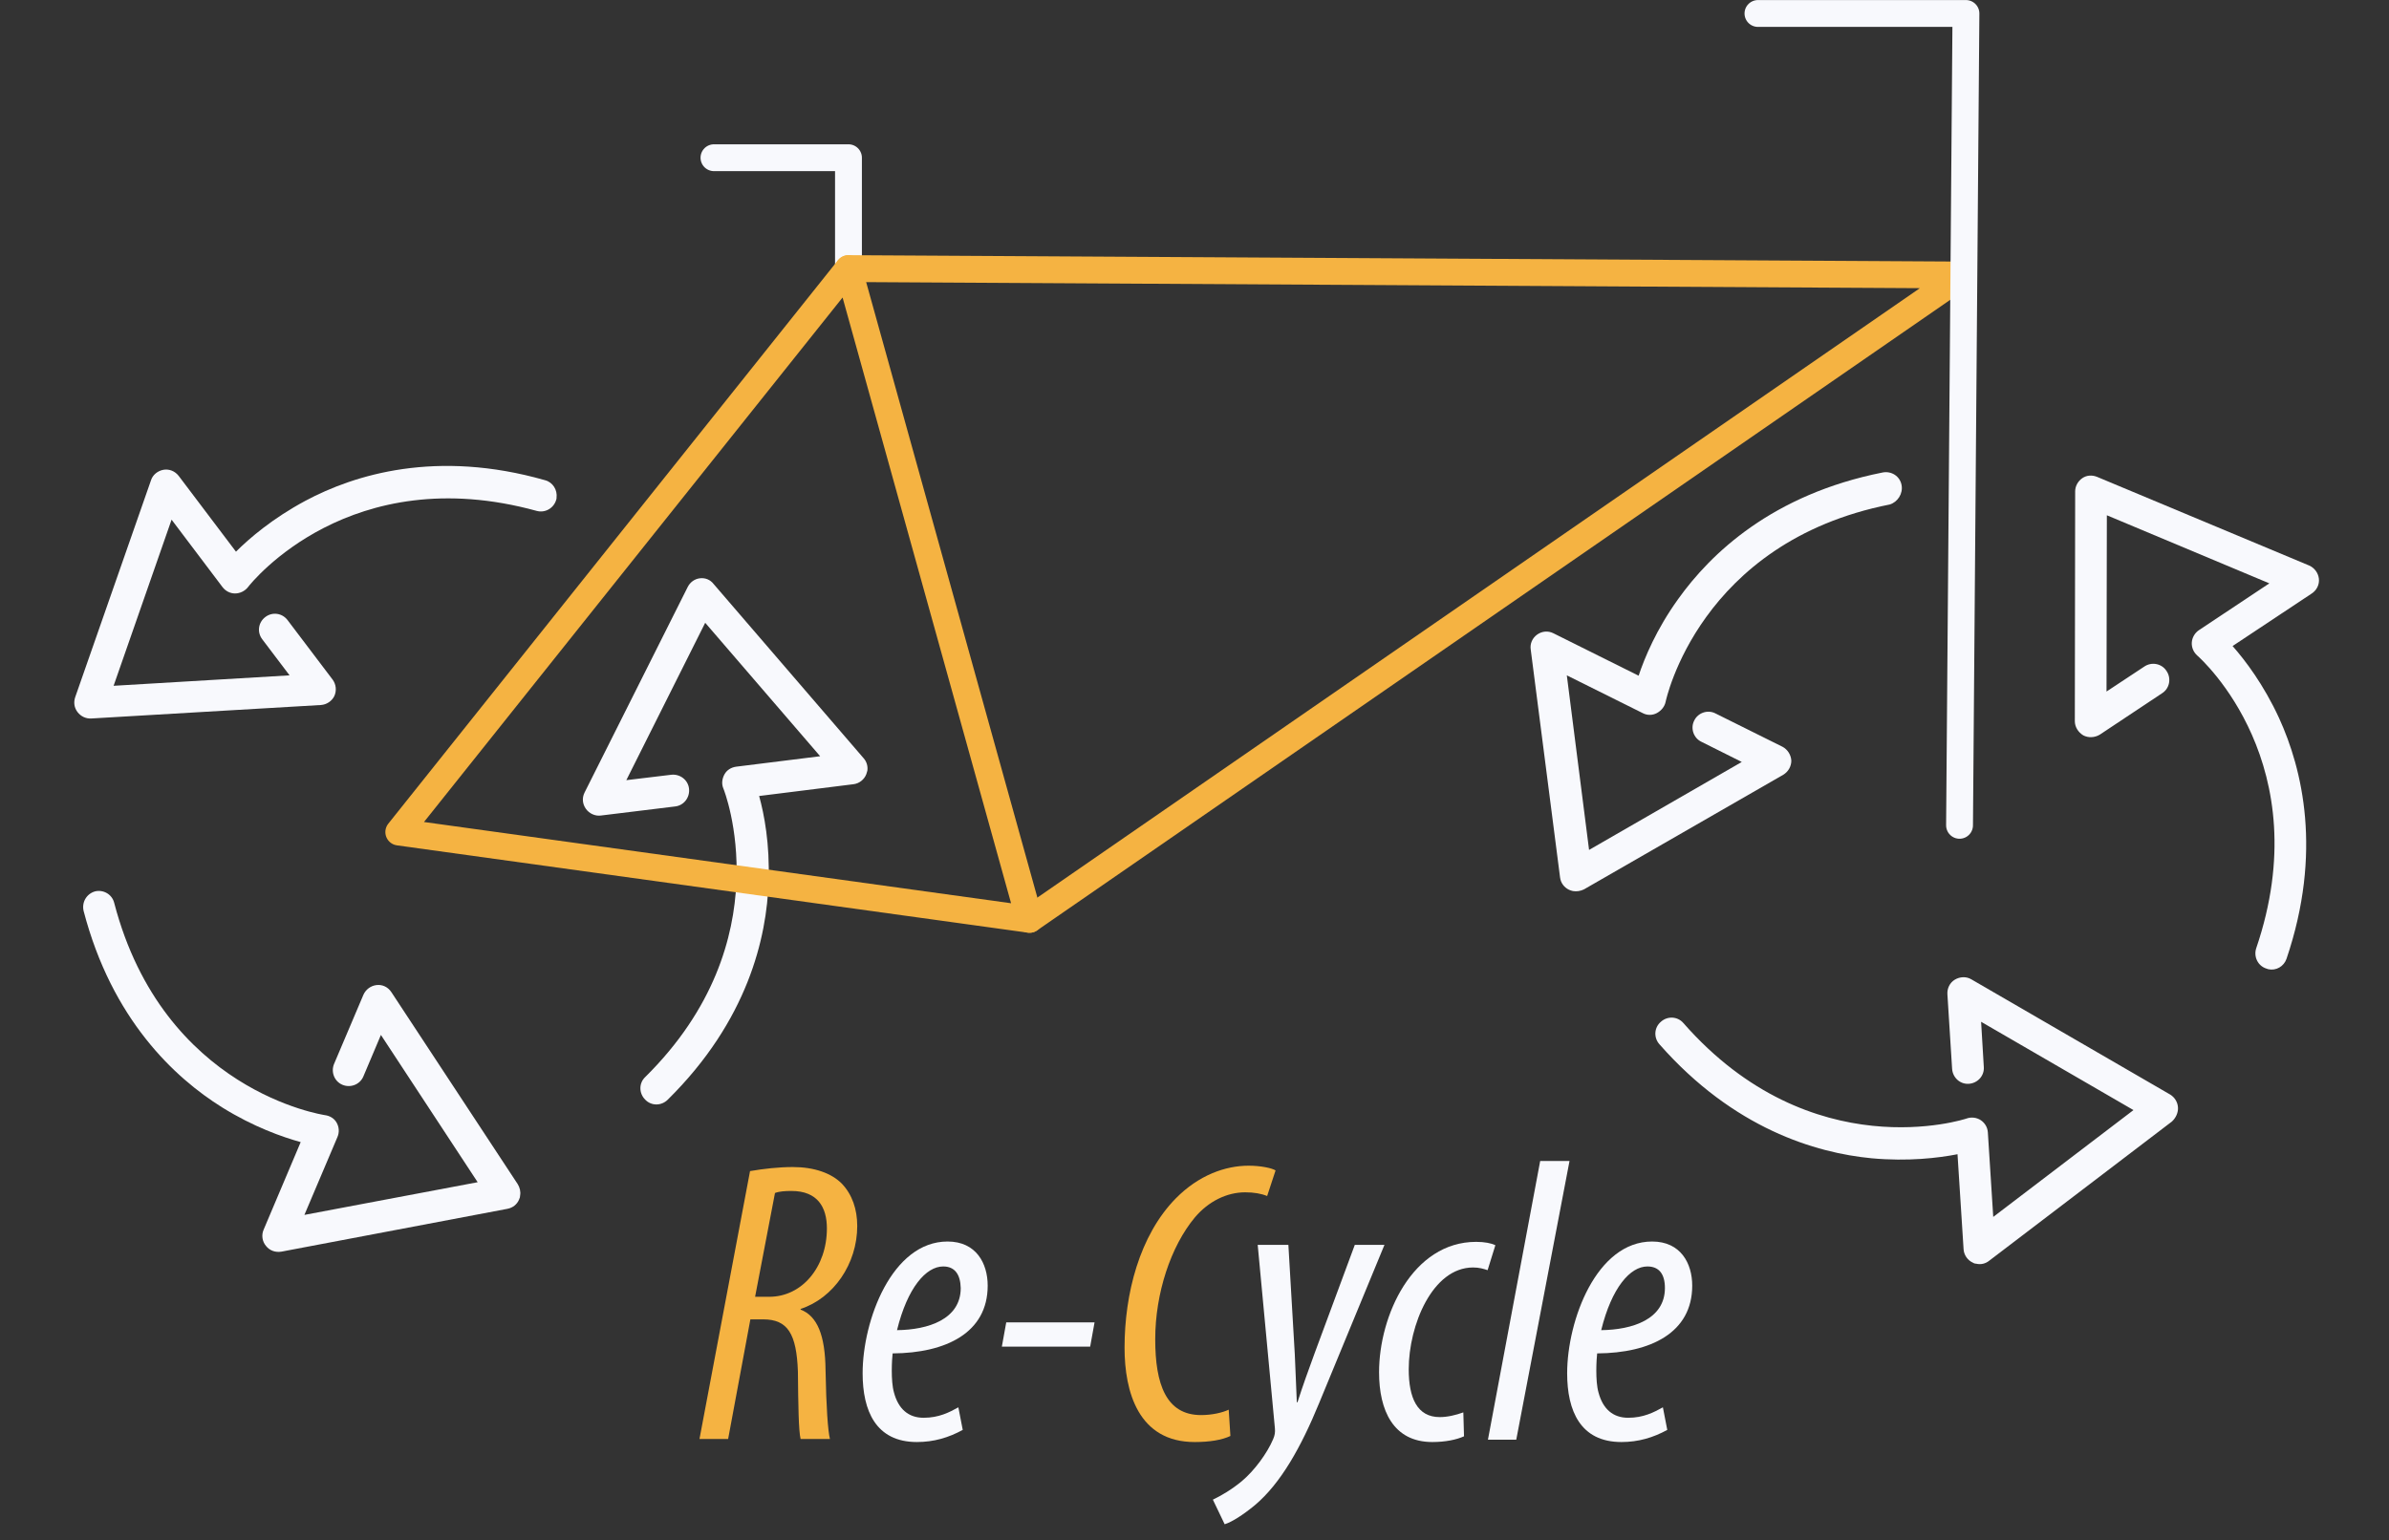 <svg version="1.1" xmlns="http://www.w3.org/2000/svg" xmlns:xlink="http://www.w3.org/1999/xlink" x="0px" y="0px"
	 viewBox="0 0 708.7 457.1" enable-background="new 0 0 708.7 457.1" xml:space="preserve">
<rect x="0" y="0" width="708.7" height="457.1" fill="#333333" stroke="none"/>
<g>
	
		<polyline fill="none" stroke="#F8F9FD" stroke-width="7.966" stroke-linecap="round" stroke-linejoin="round" stroke-miterlimit="10" points="
		251.7,78.7 251.7,46.8 211.8,46.8 	"/>
	<g>
		<g>
			<path fill="#F8F9FD" d="M564.1,143.9c-0.5-2.6-3-4.2-5.6-3.7c-32.7,6.5-51,24-60.7,37.6c-6.4,8.9-9.9,17.3-11.7,22.7l-25.3-12.6
				c-1.6-0.8-3.4-0.6-4.8,0.4c-1.4,1-2.2,2.7-1.9,4.5l8.7,67.6c0.2,1.6,1.2,2.9,2.6,3.6c0.4,0.2,0.8,0.3,1.2,0.4
				c1.1,0.2,2.3,0,3.3-0.5l59.1-34c1.5-0.9,2.4-2.5,2.4-4.2c-0.1-1.7-1.1-3.3-2.6-4.1l-19.9-9.9c-2.3-1.2-5.2-0.2-6.3,2.1
				c-1.2,2.3-0.2,5.2,2.1,6.3l12,6l-45.3,26.1l-6.6-51.8l22.5,11.2c1.3,0.7,2.9,0.7,4.2,0c1.3-0.7,2.3-1.9,2.6-3.3
				c0.1-0.5,10-47.4,66.5-58.6C562.9,149,564.6,146.5,564.1,143.9z"/>
		</g>
	</g>
	<g>
		<g>
			<path fill="#F8F9FD" d="M676.1,213.1c-4.6-10-10.1-17.2-13.8-21.4l23.5-15.6c1.5-1,2.3-2.7,2.1-4.4c-0.2-1.7-1.3-3.2-2.9-3.9
				l-62.9-26.3c-1.5-0.6-3.1-0.5-4.4,0.4c-1.3,0.9-2.1,2.4-2.1,3.9l-0.1,68.2c0,1.7,1,3.3,2.5,4.2c1.5,0.8,3.4,0.7,4.9-0.2
				l18.5-12.3c2.2-1.4,2.8-4.4,1.3-6.6c-1.4-2.2-4.4-2.8-6.6-1.3l-11.2,7.4l0.1-52.3l48.2,20.2L652.3,187c-1.2,0.8-2,2.2-2.1,3.6
				c-0.1,1.5,0.5,2.9,1.6,3.9c1.5,1.3,36,32.6,17.5,86.9c-0.8,2.5,0.5,5.2,3,6c0.2,0.1,0.4,0.1,0.6,0.2c2.3,0.5,4.6-0.8,5.4-3.1
				C689,252.9,683,228.2,676.1,213.1z"/>
		</g>
	</g>
	<g>
		<g>
			<path fill="#F8F9FD" d="M646.1,328.6c-0.1-1.6-1-3-2.3-3.8l-59-34.2c-1.5-0.9-3.4-0.8-4.9,0.1c-1.5,0.9-2.3,2.6-2.2,4.3l1.4,22.2
				c0.2,2.6,2.4,4.6,5,4.4c2.6-0.2,4.6-2.4,4.4-5l-0.8-13.4l45.2,26.2l-41.6,31.7l-1.6-25.1c-0.1-1.5-0.9-2.8-2.1-3.6
				c-1.2-0.8-2.8-1-4.2-0.5c-0.5,0.2-46,15-84-28.3c-1.7-2-4.7-2.2-6.7-0.4c-2,1.7-2.2,4.7-0.4,6.7c22,25,46.3,32.2,62.9,33.8
				c10.9,1,19.9-0.1,25.5-1.2l1.8,28.2c0.1,1.7,1.2,3.3,2.8,4c0.3,0.2,0.7,0.3,1,0.3c1.3,0.3,2.7,0,3.8-0.9l54.2-41.3
				C645.5,331.7,646.2,330.1,646.1,328.6z"/>
		</g>
	</g>
	<g>
		<rect y="344.5" fill="none" width="708.7" height="109"/>
		<path fill="#F5B342" d="M222.5,347.5c4.1-0.7,8.5-1.2,12.7-1.2c6.3,0,11.5,1.8,14.6,5c3,3.2,4.5,7.5,4.5,12.5
			c0,11.2-7,21.4-16.8,24.6v0.2c4.9,1.9,7.3,7.5,7.4,18c0.2,11.1,0.7,17.9,1.3,20.4h-8.7c-0.6-2.4-0.7-10-0.8-20
			c-0.4-11.2-3-15.5-10.3-15.5h-3.8l-6.6,35.5h-8.5L222.5,347.5z M224,384.8h4.2c9.7,0,17.1-8.8,17.1-20.3c0-6.2-2.7-11.1-10.5-11.1
			c-1.8,0-3.6,0.1-4.9,0.6L224,384.8z"/>
		<path fill="#F8F9FD" d="M285.6,424.3c-4.2,2.3-8.6,3.6-13.6,3.6c-12.2,0-16.1-9.3-16.1-20.4c0-15.7,8.7-39.1,25.2-39.1
			c8.5,0,11.9,6.5,11.9,13.1c0,14-12.4,20-28.2,20.1c-0.2,1.7-0.6,8.1,0.4,11.6c1.3,4.9,4.3,7.5,8.8,7.5s7.6-1.6,10.3-3.1
			L285.6,424.3z M279.8,375.8c-5.1,0-10.6,6.3-13.7,18.9c9.2-0.1,18.9-3.2,18.9-12.5C284.9,378.1,283.2,375.8,279.8,375.8z"/>
		<path fill="#F8F9FD" d="M324.7,392.4l-1.3,7.2h-26.2l1.3-7.2H324.7z"/>
		<path fill="#F5B342" d="M365,426.1c-2.5,1.2-6.2,1.8-10.6,1.8c-16.7,0-20.8-14.9-20.8-28c0-15.9,4.4-33.3,15.2-44.3
			c6.8-6.9,14.7-9.7,21.6-9.7c3.6,0,6.9,0.7,8,1.4l-2.5,7.6c-1.7-0.7-3.9-1.1-6.5-1.1c-5.5,0-10.9,2.7-14.9,7.4
			c-7.2,8.6-11.8,22.6-11.8,36.2c0,13.3,3.2,22.5,13.6,22.5c3.2,0,6.3-0.7,8.2-1.6L365,426.1z"/>
		<path fill="#F8F9FD" d="M382.2,369.4l1.9,32.4c0.2,5.3,0.4,8.6,0.6,14.3h0.2c1.6-5,3.2-9.4,5.1-14.6l11.9-32.1h8.8l-19.4,47
			c-5.3,12.9-11.3,23.7-19,30.2c-3.5,2.9-6.8,5-9,5.7l-3.5-7.3c2.5-1.2,5.6-3,8.6-5.5c3.6-3,7.5-8.2,9.3-12.5c0.5-1.2,0.6-2,0.5-3.2
			l-5.1-54.4H382.2z"/>
		<path fill="#F8F9FD" d="M434.3,426.2c-2.2,1-5.5,1.7-9.4,1.7c-11.6,0-15.8-9.4-15.8-20.7c0-16.8,9.9-38.7,28.8-38.7
			c2.5,0,4.5,0.4,5.7,1l-2.3,7.4c-1.2-0.4-2.5-0.8-4.3-0.8c-12.1,0-19.1,17.2-19.1,30.2c0,8.5,2.5,14.2,9.2,14.2
			c2.3,0,4.8-0.6,7-1.4L434.3,426.2z"/>
		<path fill="#F8F9FD" d="M441.4,427.2l15.5-82.7h8.7l-15.8,82.7H441.4z"/>
		<path fill="#F8F9FD" d="M494.6,424.3c-4.2,2.3-8.6,3.6-13.6,3.6c-12.2,0-16.1-9.3-16.1-20.4c0-15.7,8.7-39.1,25.2-39.1
			c8.5,0,11.9,6.5,11.9,13.1c0,14-12.4,20-28.2,20.1c-0.2,1.7-0.6,8.1,0.4,11.6c1.3,4.9,4.3,7.5,8.8,7.5s7.6-1.6,10.3-3.1
			L494.6,424.3z M488.7,375.8c-5.1,0-10.6,6.3-13.7,18.9c9.2-0.1,18.9-3.2,18.9-12.5C493.9,378.1,492.2,375.8,488.7,375.8z"/>
	</g>
	<g>
		<g>
			<path fill="#F8F9FD" d="M28.2,264.5c-2.5,0.7-4,3.2-3.4,5.8c8.4,32.2,27,49.5,41.1,58.3c9.3,5.8,17.9,8.8,23.3,10.3l-11,26
				c-0.7,1.6-0.4,3.5,0.7,4.8c1.1,1.4,2.8,2,4.6,1.7l67-12.7c1.6-0.3,2.9-1.3,3.5-2.8c0.2-0.4,0.3-0.8,0.3-1.2
				c0.2-1.1-0.1-2.3-0.7-3.3l-37.5-57c-1-1.5-2.6-2.3-4.4-2.1c-1.7,0.2-3.2,1.3-3.9,2.9l-8.7,20.5c-1,2.4,0.1,5.2,2.5,6.2
				c2.4,1,5.2-0.1,6.2-2.5l5.2-12.3l28.7,43.7l-51.4,9.7l9.8-23.1c0.6-1.4,0.5-2.9-0.2-4.2c-0.7-1.3-2-2.1-3.5-2.3
				c-0.5-0.1-47.9-7.1-62.5-62.9C33.3,265.4,30.7,263.9,28.2,264.5z"/>
		</g>
	</g>
	<g>
		<g>
			<path fill="#F8F9FD" d="M90.6,148.6c-9.7,5.2-16.6,11.1-20.6,15.1l-17-22.5c-1.1-1.4-2.8-2.1-4.5-1.8c-1.7,0.3-3.2,1.5-3.7,3.1
				l-22.5,64.4c-0.5,1.5-0.3,3.1,0.7,4.4c1,1.3,2.5,2,4.1,1.9l68.1-4c1.7-0.1,3.3-1.2,4-2.7c0.7-1.6,0.5-3.4-0.5-4.8l-13.4-17.7
				c-1.6-2.1-4.5-2.5-6.6-0.9c-2.1,1.6-2.5,4.5-0.9,6.6l8.1,10.7l-52.2,3.1l17.2-49.3l15.1,20c0.9,1.2,2.3,1.9,3.7,1.9
				c1.5,0,2.9-0.7,3.8-1.8c1.2-1.6,30.4-37.9,85.7-22.7c2.5,0.7,5.1-0.8,5.8-3.3c0.1-0.2,0.1-0.4,0.1-0.6c0.3-2.3-1.1-4.6-3.4-5.2
				C129.5,133.3,105.2,140.8,90.6,148.6z"/>
		</g>
	</g>
	<g>
		<g>
			<path fill="#F8F9FD" d="M207.6,171.6c-1.6,0.2-2.9,1.2-3.6,2.6l-30.6,61c-0.8,1.6-0.6,3.4,0.4,4.8c1,1.4,2.7,2.2,4.4,2l22.1-2.7
				c2.6-0.3,4.4-2.7,4.1-5.3c-0.3-2.6-2.7-4.4-5.3-4.1l-13.3,1.6l23.4-46.7l34.1,39.6l-24.9,3.1c-1.5,0.2-2.8,1-3.5,2.3
				c-0.7,1.3-0.9,2.8-0.3,4.2c0.2,0.4,17.8,45.1-23.2,85.6c-1.9,1.8-1.9,4.8,0,6.7c1.8,1.9,4.8,1.9,6.7,0
				c23.7-23.4,29.4-48.1,29.9-64.8c0.4-11-1.3-19.9-2.8-25.3l28-3.5c1.7-0.2,3.2-1.4,3.8-3c0.1-0.3,0.2-0.7,0.3-1
				c0.2-1.3-0.2-2.7-1.1-3.7l-44.5-51.7C210.7,172,209.2,171.4,207.6,171.6z"/>
		</g>
	</g>
	
		<polygon fill="none" stroke="#F5B342" stroke-width="7.966" stroke-linecap="round" stroke-linejoin="round" stroke-miterlimit="10" points="
		251.7,79.7 305.4,272.8 118.3,246.9 	"/>
	
		<path fill="none" stroke="#F5B342" stroke-width="7.966" stroke-linecap="round" stroke-linejoin="round" stroke-miterlimit="10" d="
		M211.8,47.8"/>
	
		<polyline fill="none" stroke="#F5B342" stroke-width="7.966" stroke-linecap="round" stroke-linejoin="round" stroke-miterlimit="10" points="
		305.4,272.8 582.2,81.6 251.7,79.7 	"/>
	
		<polyline fill="none" stroke="#F8F9FD" stroke-width="7.966" stroke-linecap="round" stroke-linejoin="round" stroke-miterlimit="10" points="
		521.5,4 583.2,4 581.3,244.9 	"/>
</g>
</svg>
